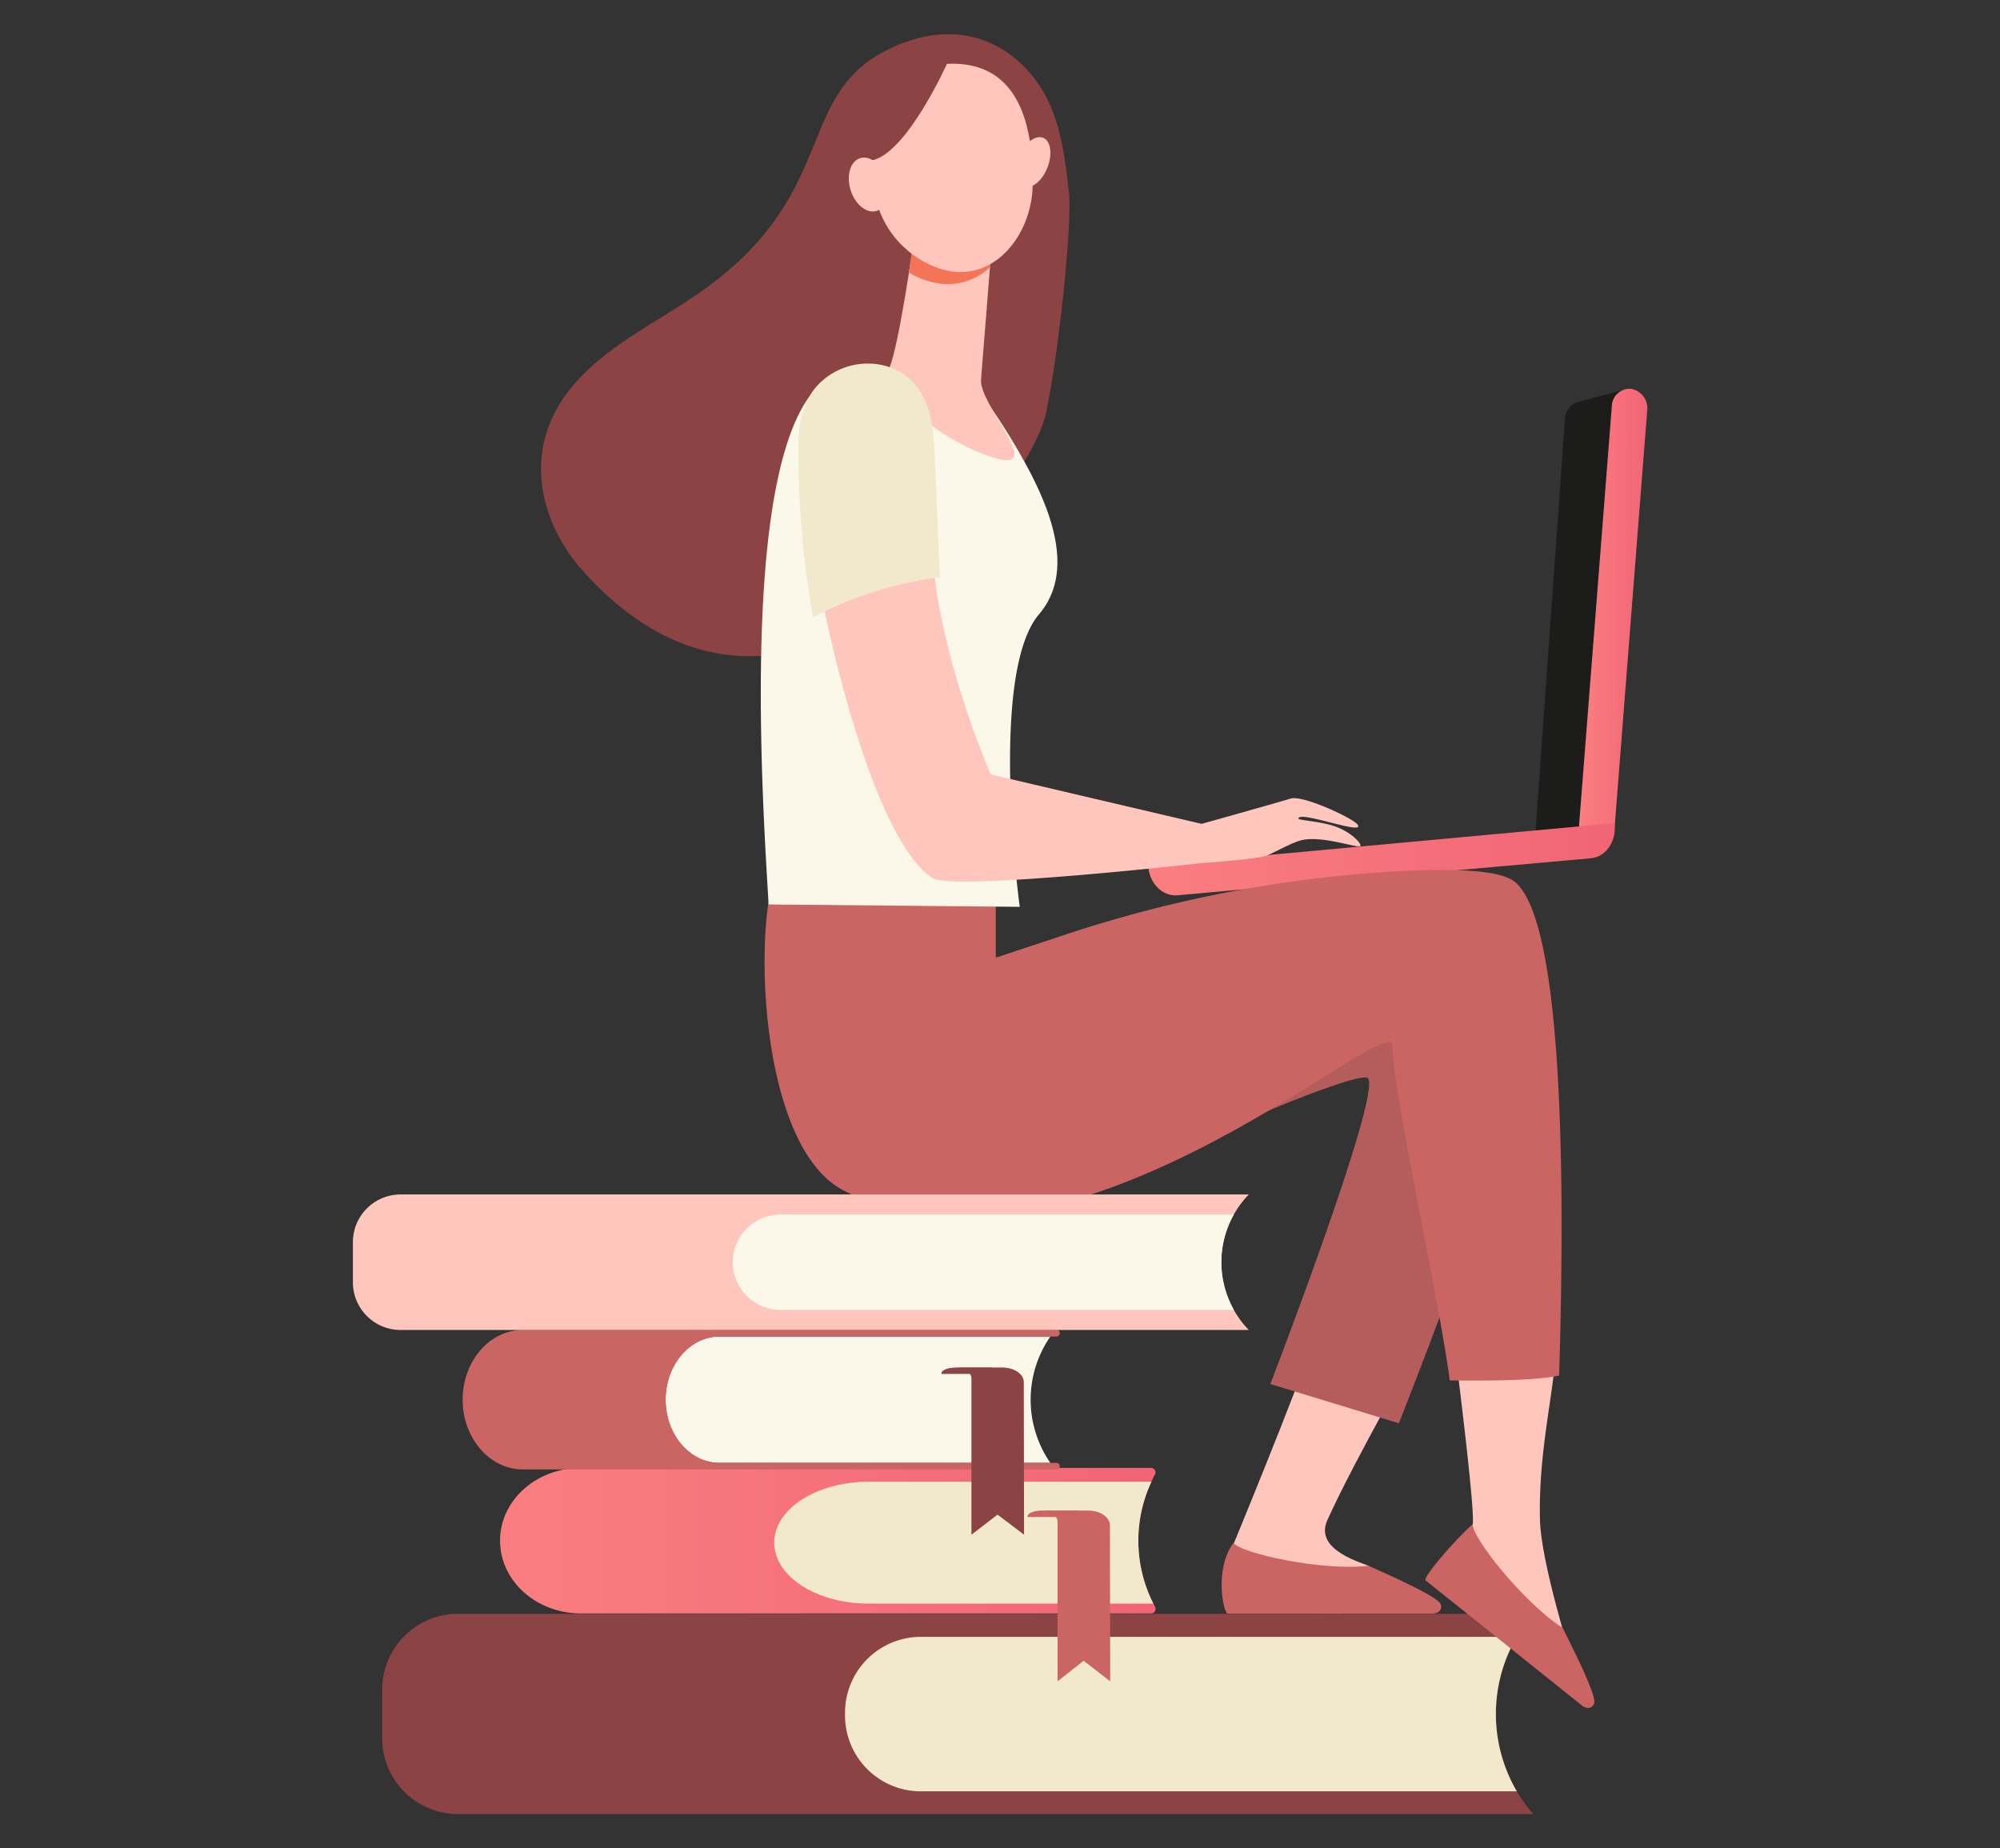 <svg id="Capa_1" data-name="Capa 1" xmlns="http://www.w3.org/2000/svg" xmlns:xlink="http://www.w3.org/1999/xlink" viewBox="0 0 369 341"><rect x="0" y="0" width="369" height="341" fill="#333333" stroke="none"/><defs><style>.cls-1{fill:#8b4343;}.cls-2{fill:#f2e9cc;}.cls-3{fill:url(#Degradado_sin_nombre_3);}.cls-4{fill:#cb6564;}.cls-5{fill:#fcf8e9;}.cls-6{fill:#1c1c1b;}.cls-7{fill:url(#Degradado_sin_nombre_3-2);}.cls-8{fill:url(#Degradado_sin_nombre_3-3);}.cls-9{fill:#fec6bd;}.cls-10{fill:#b55d5d;}.cls-11{fill:#f47458;}</style><linearGradient id="Degradado_sin_nombre_3" x1="92.26" y1="284.29" x2="213.23" y2="284.29" gradientUnits="userSpaceOnUse"><stop offset="0" stop-color="#fa7e80"/><stop offset="1" stop-color="#f16576"/></linearGradient><linearGradient id="Degradado_sin_nombre_3-2" x1="291.36" y1="113.72" x2="303.89" y2="113.72" xlink:href="#Degradado_sin_nombre_3"/><linearGradient id="Degradado_sin_nombre_3-3" x1="211.86" y1="158.53" x2="297.93" y2="158.53" xlink:href="#Degradado_sin_nombre_3"/></defs><path class="cls-1" d="M282.9,334.69H84.25a14,14,0,0,1-13.74-14.25V312a14,14,0,0,1,13.74-14.25H282.9a28.15,28.15,0,0,0-.36,36.54Z"/><path class="cls-2" d="M279.84,302H169.65a14,14,0,0,0-13.74,14.25h0a14,14,0,0,0,13.74,14.25h110.2A28.27,28.27,0,0,1,279.84,302Z"/><path class="cls-3" d="M213.11,272a.83.83,0,0,0-.82-1.17H107.18c-8.24,0-14.92,6-14.92,13.42h0c0,7.42,6.68,13.43,14.92,13.43H212.32a.83.83,0,0,0,.82-1.17h0A25.74,25.74,0,0,1,213.11,272Z"/><path class="cls-2" d="M212.45,273.37h-52.1c-9.67,0-17.5,5-17.5,11.25s7.83,11.25,17.5,11.25h52.44A25.69,25.69,0,0,1,212.45,273.37Z"/><path class="cls-4" d="M199,278.7h-6.79c-1.46,0-2.64.49-2.64,1.09v.1H199Z"/><path class="cls-4" d="M204.78,281.44c0-1.51-1.77-2.74-3.95-2.74h-8.71c1.66,0,3,.93,3,2.08l0,29.42,4.81-3.79,4.9,3.79Z"/><path class="cls-5" d="M193.79,269.9H132.62c-5.42,0-9.82-5.22-9.82-11.66h0c0-6.43,4.4-11.65,9.82-11.65h61.17a20.5,20.5,0,0,0-.44,22.65Z"/><path class="cls-4" d="M122.81,258.24h0c0-6.43,4.5-11.65,10.05-11.65H195a.57.57,0,0,0,.52-.61h0a.56.56,0,0,0-.52-.6H96.46c-6.13,0-11.1,5.76-11.1,12.86h0c0,7.11,5,12.87,11.1,12.87H195a.56.56,0,0,0,.52-.6h0a.56.56,0,0,0-.52-.61H132.86C127.31,269.9,122.81,264.68,122.81,258.24Z"/><path class="cls-1" d="M183.11,252.32h-6.79c-1.46,0-2.64.48-2.64,1.07v.1h9.43Z"/><path class="cls-1" d="M188.89,255c0-1.49-1.77-2.69-3.95-2.69h-8.71c1.66,0,3,.91,3,2l0,28.84,4.81-3.7,4.9,3.7Z"/><path class="cls-6" d="M291.24,74.13l9-2.38-6.12,81.63-10.84.36,5.47-76.65A3.31,3.31,0,0,1,291.24,74.13Z"/><path class="cls-7" d="M295,155.7a2.57,2.57,0,0,1-.62,0,3.62,3.62,0,0,1-3-4l6-76.75a3.3,3.3,0,0,1,3.53-3.22,3.64,3.64,0,0,1,3,4l-6,76.75A3.37,3.37,0,0,1,295,155.7Z"/><path class="cls-8" d="M211.86,159.79a1,1,0,0,0,0,.17h0c.28,3.12,2.7,5.46,5.4,5.22l76.25-6.83c2.71-.24,4.67-3,4.38-6.09,0-.13,0-.26,0-.39Z"/><path class="cls-9" d="M265,242.23c-5,2.77-20.25-2.08-20.25-2.52-.22,4.17-17.09,45-17.09,45v12.57s34.77,1.65,34.27-1.42-2.37-1.07-9.31-6.88c-.61-.51-10.35-2.77-7.72-8.53C250.17,268.83,261.44,249.48,265,242.23Z"/><path class="cls-4" d="M226.48,297.71h38c1.38-.14,1.7-1.25,1.21-1.93-1-1.4-8.29-4.7-13.19-6.89-8.54,1-23.55-2.28-24.93-4.23C224,289.51,225.71,297.56,226.48,297.71Z"/><path class="cls-10" d="M218.13,212.92c-.51-1.55,32.76-15.67,34.25-14,2.64,2.85-18,56.43-18,56.43l23.71,7.24s24.66-61.9,23.63-73.22-13.38-24.18-40.14-15.95S218.13,212.92,218.13,212.92Z"/><path class="cls-9" d="M287,249.27a126.06,126.06,0,0,0-18.72-1.41c.68,5.19,4,31.8,3.41,33.44a20,20,0,0,1-8,9.72s25.84,23.31,27.4,20.62-1.15-2.33-2.84-11.21c-.15-.79-3.89-13.19-4.12-19.88C283.77,267.79,286.84,256.36,287,249.27Z"/><path class="cls-4" d="M278.74,162.21c-3.6-1.92-13-2-23.25-1.32a236.16,236.16,0,0,0-59,11.57l-12.77,4.23,0-13.09s-40.63-6.8-42,3.27c-2.13,15.16.51,45.94,14,52.81,42,21.35,101-34,101.18-26.75.28,9.72,8.48,45.9,10.58,61.75,5.82.1,15.84.09,20.18-.9C288.61,222.74,289,167.69,278.74,162.21Z"/><path class="cls-4" d="M263,291.57l29,23.2c1.15.76,2.1.1,2.16-.73.11-1.72-3.44-8.89-5.84-13.69-7.24-4.64-16.78-16.74-16.61-19.12C268.67,283.82,262.49,291,263,291.57Z"/><path class="cls-1" d="M197.23,35.66c-1-8.92-2-17.88-9.39-24.41-6-5.3-13.6-6.19-21.12-3.36-21.31,8-10.33,27-37.51,46-8.44,5.93-17.75,10-24.11,18-8.9,11.18-5.54,24.62,2.57,33.6,38.81,42.95,82.14-15.06,85.25-29C195.23,66.16,197.86,41.4,197.23,35.66Z"/><path class="cls-5" d="M189.35,85.81a119.75,119.75,0,0,0-6.43-10.48c-3.29-5.85-11.79-8.8-11.79-8.8s-2.84.06-6.1.22a2.55,2.55,0,0,1-.62,1.08c-1.22.92-8.25-.27-12.79,2.81-15.22,13-11,76.26-9.81,96.23l46.33.44s-5.84-43,3.58-54C198.27,105.62,194.05,94.48,189.35,85.81Z"/><path class="cls-9" d="M168.47,45.14s-2.55,18.19-4.33,22.61,9.78,13.88,19.4,16.75S180.6,74.73,181,70s2.15-27.1,2.15-27.1Z"/><path class="cls-11" d="M182.66,49.32c.28-3.7.49-6.41.49-6.41l-14.68,2.23s-.38,2.14-.78,5.16C173.64,53.75,179,52.66,182.66,49.32Z"/><path class="cls-9" d="M173.07,11.92a16.65,16.65,0,0,0-9.36,6.75c-3.57,5.46-6,21.51,5.74,29s20.92-3.11,21.07-13.44S188.46,10.09,173.07,11.92Z"/><path class="cls-9" d="M193.22,31c-1,2.5-3,4-4.45,3.46S187,31.37,188,28.87s3-4,4.45-3.45S194.22,28.5,193.22,31Z"/><path class="cls-1" d="M174.8,11.58s-7.37,16.54-13.85,18-6.39,9.81-6.39,9.81.14-19.23,6.22-23.64S174.8,11.58,174.8,11.58Z"/><path class="cls-9" d="M163.52,33c.85,2.69.07,5.33-1.74,5.91s-4-1.13-4.84-3.82-.07-5.33,1.75-5.91S162.67,30.35,163.52,33Z"/><path class="cls-9" d="M246.4,152.5c-2.78-1-6.92-1.13-6.85-1.5.28-1.48,12.56,3.28,10.9,1.11-.92-1.2-10.11-5.48-12.35-4.77S221.7,152,221.7,152l-38.9-9.12S173,120.58,172,101.41a53.62,53.62,0,0,0-20.7,7c3.41,18.34,11.68,48,20.82,53.63,3.84,2.35,49.76-2.81,49.76-2.81s10.11-.71,11.77-1.35c1.25-.48,4.48-2.3,6.24-2.8,4-1.13,11.1,1.71,11.12.93C251.05,155.46,249.24,153.53,246.4,152.5Z"/><path class="cls-2" d="M172.26,80.93c-.37-5.9-2.61-11.59-8.89-13.43A12.72,12.72,0,0,0,152,70c-3.7,3-4.73,7.87-4.71,12.45A178.44,178.44,0,0,0,150,113.91a67.24,67.24,0,0,1,23.41-7.37C173.35,106.48,172.75,88.73,172.26,80.93Z"/><path class="cls-9" d="M230.41,220.38H73.91a8.8,8.8,0,0,0-8.8,8.8v7.4a8.8,8.8,0,0,0,8.8,8.8h156.5l-.08-.08A17.92,17.92,0,0,1,230.41,220.38Z"/><path class="cls-5" d="M227.64,224.08H144a8.8,8.8,0,0,0-8.8,8.8h0a8.8,8.8,0,0,0,8.8,8.8h83.66A17.94,17.94,0,0,1,227.64,224.08Z"/></svg>